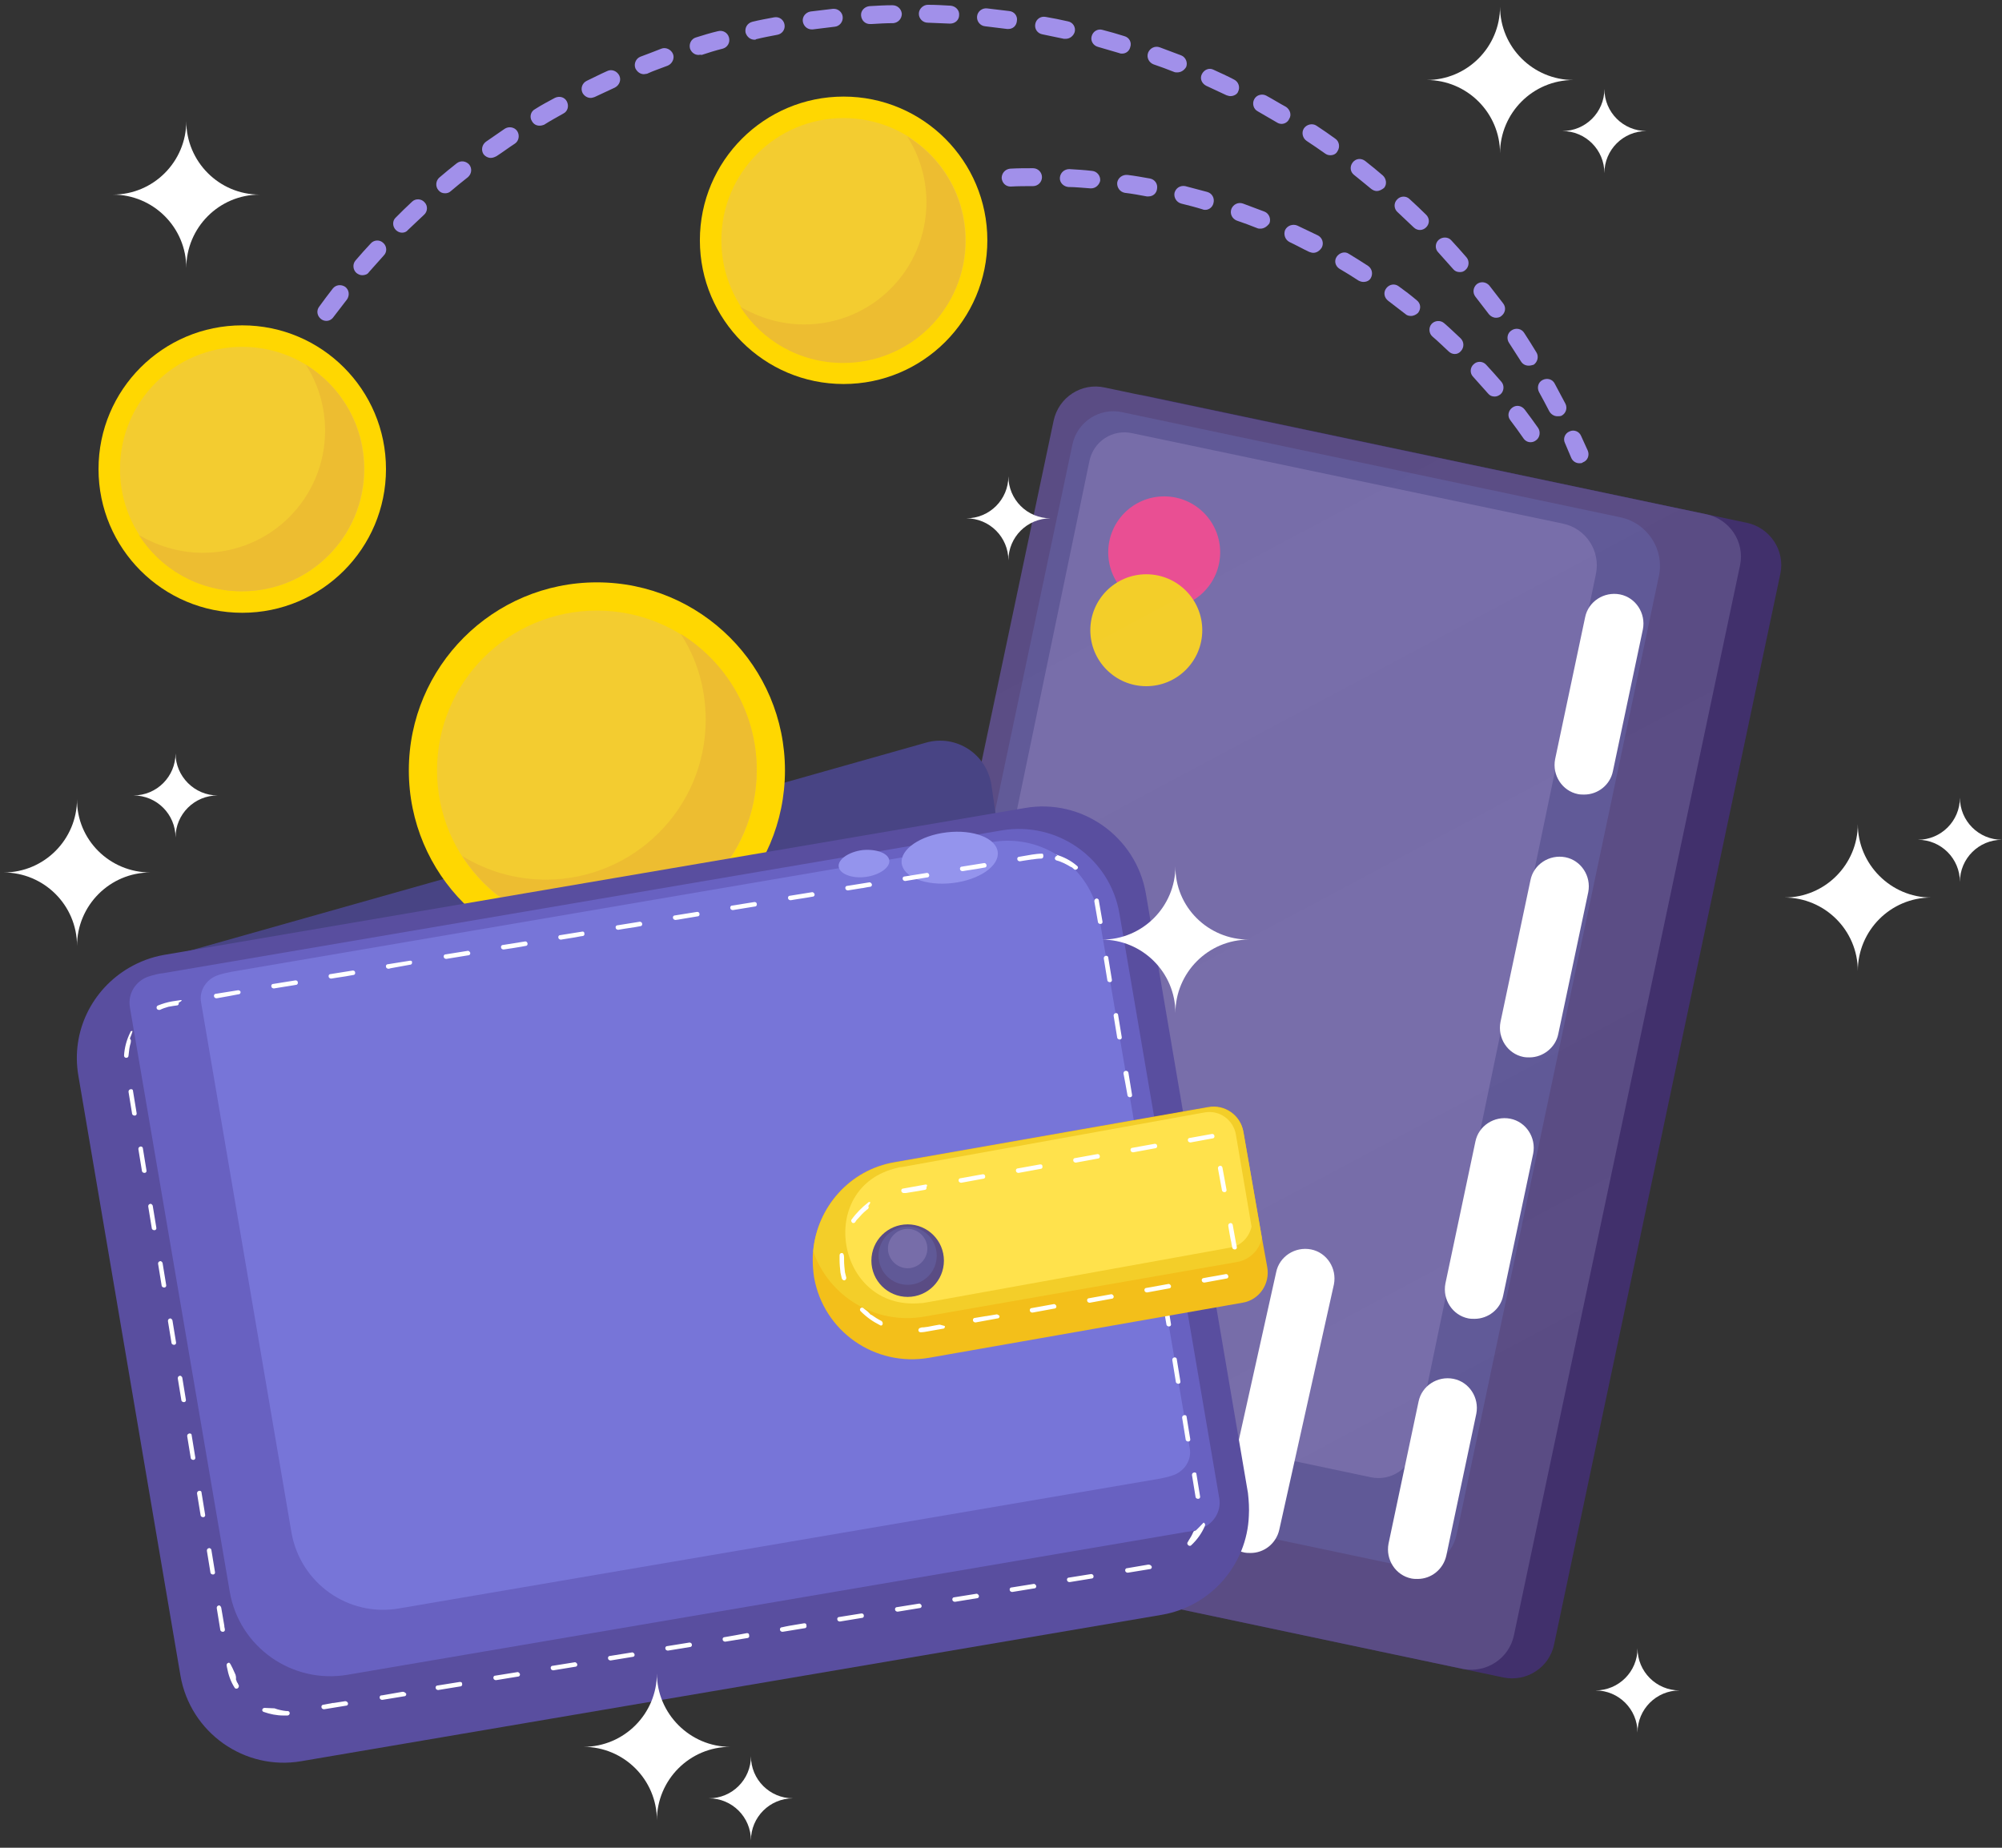 <svg width="156" height="144" viewBox="0 0 156 144" fill="none" xmlns="http://www.w3.org/2000/svg">
<rect x="0" y="0" width="156" height="144" fill="#333333" stroke="none"/>
<path d="M119.259 34.462C119.05 34.462 118.841 34.358 118.701 34.148C118.387 33.695 118.038 33.206 117.689 32.753C117.445 32.439 117.515 32.02 117.829 31.776C118.143 31.532 118.561 31.601 118.806 31.915C119.155 32.369 119.503 32.857 119.852 33.346C120.062 33.66 119.992 34.114 119.678 34.323C119.538 34.428 119.399 34.462 119.259 34.462ZM116.468 30.904C116.259 30.904 116.084 30.834 115.945 30.659C115.561 30.241 115.177 29.787 114.793 29.368C114.514 29.089 114.549 28.636 114.828 28.391C115.107 28.112 115.561 28.147 115.805 28.426C116.189 28.845 116.607 29.299 116.991 29.752C117.236 30.031 117.201 30.485 116.922 30.729C116.782 30.834 116.642 30.904 116.468 30.904ZM113.363 27.589C113.188 27.589 113.014 27.519 112.874 27.38C112.455 26.996 112.037 26.577 111.618 26.228C111.339 25.984 111.304 25.53 111.548 25.251C111.792 24.972 112.246 24.937 112.525 25.181C112.979 25.565 113.397 25.984 113.816 26.368C114.095 26.647 114.095 27.065 113.851 27.345C113.711 27.519 113.537 27.589 113.363 27.589ZM109.943 24.623C109.804 24.623 109.629 24.588 109.525 24.483C109.071 24.135 108.617 23.786 108.164 23.437C107.85 23.192 107.78 22.774 108.024 22.46C108.268 22.146 108.687 22.076 109.001 22.32C109.49 22.669 109.943 23.018 110.397 23.402C110.711 23.646 110.746 24.065 110.501 24.379C110.362 24.518 110.153 24.623 109.943 24.623ZM106.245 21.971C106.105 21.971 106 21.936 105.861 21.867C105.372 21.553 104.884 21.239 104.395 20.959C104.047 20.75 103.942 20.331 104.151 20.017C104.361 19.703 104.779 19.564 105.093 19.773C105.617 20.087 106.105 20.401 106.594 20.715C106.908 20.925 107.012 21.343 106.803 21.692C106.698 21.867 106.489 21.971 106.245 21.971ZM102.337 19.703C102.232 19.703 102.128 19.669 102.023 19.634C101.5 19.389 101.011 19.11 100.488 18.866C100.139 18.692 99.999 18.273 100.139 17.924C100.313 17.575 100.732 17.435 101.081 17.575C101.604 17.819 102.162 18.098 102.686 18.343C103.035 18.517 103.174 18.936 103 19.285C102.825 19.564 102.581 19.703 102.337 19.703ZM98.22 17.819C98.15 17.819 98.045 17.819 97.975 17.784C97.452 17.575 96.894 17.366 96.371 17.191C96.022 17.052 95.812 16.668 95.952 16.284C96.091 15.935 96.475 15.726 96.859 15.865C97.417 16.075 97.975 16.284 98.534 16.493C98.883 16.633 99.057 17.052 98.918 17.401C98.743 17.645 98.499 17.819 98.22 17.819ZM93.928 16.354C93.858 16.354 93.788 16.354 93.719 16.319C93.16 16.144 92.602 16.005 92.044 15.865C91.66 15.761 91.451 15.377 91.521 15.028C91.625 14.644 91.974 14.435 92.358 14.505C92.916 14.644 93.509 14.819 94.068 14.958C94.451 15.063 94.661 15.447 94.556 15.83C94.486 16.144 94.207 16.354 93.928 16.354ZM89.497 15.307C89.462 15.307 89.427 15.307 89.357 15.307C88.799 15.202 88.241 15.098 87.648 15.028C87.264 14.958 87.02 14.609 87.055 14.225C87.124 13.842 87.473 13.597 87.857 13.632C88.45 13.702 89.008 13.807 89.602 13.911C89.985 13.981 90.23 14.33 90.16 14.714C90.125 15.063 89.846 15.307 89.497 15.307ZM85.031 14.679C84.996 14.679 84.996 14.679 84.961 14.679C84.403 14.644 83.81 14.574 83.251 14.574C82.868 14.539 82.553 14.225 82.588 13.842C82.623 13.458 82.937 13.179 83.321 13.179C83.914 13.214 84.507 13.248 85.1 13.318C85.484 13.353 85.763 13.702 85.729 14.086C85.659 14.4 85.38 14.679 85.031 14.679ZM78.75 14.539C78.367 14.539 78.087 14.26 78.052 13.877C78.052 13.493 78.332 13.179 78.715 13.144C79.309 13.109 79.902 13.109 80.495 13.109C80.879 13.109 81.193 13.423 81.193 13.807C81.193 14.191 80.879 14.505 80.495 14.505C79.902 14.505 79.344 14.505 78.75 14.539Z" fill="#A190EA"/>
<path d="M123.063 36.102C122.784 36.102 122.539 35.928 122.435 35.684C122.26 35.3 122.121 34.916 121.946 34.532C121.772 34.183 121.946 33.765 122.295 33.625C122.644 33.451 123.063 33.625 123.202 33.974C123.377 34.358 123.551 34.742 123.726 35.125C123.865 35.474 123.726 35.893 123.342 36.032C123.272 36.102 123.167 36.102 123.063 36.102ZM121.353 32.439C121.109 32.439 120.865 32.299 120.725 32.055C120.446 31.532 120.202 31.043 119.923 30.555C119.748 30.206 119.853 29.787 120.202 29.613C120.551 29.438 120.969 29.543 121.144 29.892C121.423 30.415 121.702 30.938 121.981 31.462C122.156 31.811 122.016 32.229 121.667 32.404C121.562 32.439 121.458 32.439 121.353 32.439ZM119.12 28.496C118.876 28.496 118.666 28.391 118.527 28.182C118.213 27.694 117.899 27.205 117.585 26.716C117.376 26.402 117.445 25.949 117.794 25.74C118.108 25.53 118.562 25.6 118.771 25.949C119.085 26.437 119.399 26.926 119.713 27.449C119.923 27.763 119.818 28.217 119.504 28.426C119.364 28.461 119.26 28.496 119.12 28.496ZM25.437 25.007C25.297 25.007 25.158 24.972 25.018 24.867C24.704 24.623 24.634 24.204 24.878 23.89C25.227 23.402 25.576 22.948 25.925 22.495C26.169 22.181 26.588 22.146 26.902 22.355C27.216 22.599 27.251 23.018 27.042 23.332C26.693 23.786 26.344 24.239 25.995 24.693C25.855 24.902 25.646 25.007 25.437 25.007ZM116.573 24.763C116.364 24.763 116.154 24.658 116.015 24.483C115.666 24.03 115.317 23.576 114.968 23.123C114.724 22.809 114.794 22.39 115.073 22.146C115.387 21.901 115.805 21.971 116.05 22.25C116.399 22.704 116.782 23.192 117.131 23.646C117.375 23.96 117.306 24.379 116.992 24.623C116.887 24.728 116.713 24.763 116.573 24.763ZM28.228 21.448C28.054 21.448 27.914 21.378 27.774 21.273C27.495 21.029 27.46 20.576 27.705 20.297C28.088 19.843 28.472 19.424 28.891 18.971C29.135 18.692 29.589 18.657 29.868 18.936C30.147 19.18 30.182 19.634 29.903 19.913C29.519 20.331 29.135 20.785 28.751 21.204C28.647 21.378 28.437 21.448 28.228 21.448ZM113.747 21.204C113.537 21.204 113.363 21.134 113.223 20.959C112.84 20.541 112.456 20.087 112.072 19.669C111.793 19.389 111.828 18.936 112.107 18.692C112.386 18.447 112.84 18.447 113.084 18.726C113.468 19.145 113.886 19.599 114.27 20.052C114.514 20.331 114.48 20.785 114.2 21.029C114.061 21.169 113.921 21.204 113.747 21.204ZM31.333 18.133C31.159 18.133 30.984 18.064 30.845 17.924C30.566 17.645 30.566 17.191 30.845 16.947C31.264 16.528 31.682 16.11 32.101 15.726C32.38 15.447 32.834 15.482 33.078 15.761C33.357 16.04 33.322 16.493 33.043 16.738C32.624 17.121 32.206 17.54 31.787 17.924C31.682 18.064 31.508 18.133 31.333 18.133ZM110.641 17.924C110.467 17.924 110.293 17.854 110.153 17.715C109.734 17.331 109.316 16.912 108.897 16.528C108.618 16.284 108.583 15.83 108.862 15.551C109.106 15.272 109.56 15.237 109.839 15.516C110.258 15.9 110.711 16.319 111.13 16.738C111.409 17.017 111.409 17.435 111.13 17.715C110.99 17.854 110.816 17.924 110.641 17.924ZM34.683 15.063C34.474 15.063 34.299 14.993 34.16 14.819C33.915 14.539 33.95 14.086 34.229 13.842C34.683 13.458 35.136 13.074 35.59 12.725C35.904 12.481 36.323 12.551 36.567 12.83C36.811 13.144 36.742 13.562 36.462 13.807C36.009 14.156 35.555 14.539 35.136 14.888C34.997 15.028 34.822 15.063 34.683 15.063ZM107.292 14.888C107.117 14.888 106.978 14.819 106.838 14.714C106.385 14.33 105.931 13.981 105.512 13.632C105.198 13.388 105.164 12.969 105.408 12.655C105.652 12.341 106.071 12.306 106.385 12.551C106.838 12.899 107.292 13.283 107.745 13.667C108.025 13.911 108.094 14.365 107.85 14.644C107.676 14.784 107.466 14.888 107.292 14.888ZM38.242 12.306C38.032 12.306 37.823 12.202 37.684 12.027C37.474 11.713 37.544 11.294 37.858 11.05C38.346 10.701 38.835 10.387 39.324 10.038C39.638 9.829 40.091 9.899 40.3 10.213C40.51 10.527 40.44 10.98 40.126 11.19C39.638 11.504 39.184 11.853 38.695 12.167C38.556 12.237 38.416 12.306 38.242 12.306ZM103.663 12.097C103.524 12.097 103.384 12.062 103.244 11.957C102.791 11.643 102.302 11.294 101.814 10.98C101.5 10.771 101.395 10.318 101.605 10.004C101.814 9.69 102.268 9.585 102.582 9.794C103.07 10.108 103.559 10.457 104.047 10.806C104.361 11.015 104.431 11.469 104.221 11.783C104.117 11.992 103.907 12.097 103.663 12.097ZM42.045 9.794C41.801 9.794 41.591 9.69 41.452 9.445C41.242 9.131 41.347 8.678 41.696 8.503C42.185 8.189 42.708 7.91 43.231 7.631C43.58 7.456 43.999 7.561 44.173 7.91C44.348 8.259 44.243 8.678 43.894 8.852C43.406 9.131 42.882 9.41 42.394 9.724C42.289 9.759 42.185 9.794 42.045 9.794ZM99.86 9.655C99.755 9.655 99.616 9.62 99.511 9.55C99.023 9.271 98.499 8.957 98.011 8.678C97.662 8.503 97.557 8.05 97.732 7.736C97.906 7.387 98.36 7.282 98.674 7.456C99.197 7.736 99.686 8.05 100.209 8.329C100.523 8.538 100.663 8.957 100.453 9.271C100.349 9.515 100.104 9.655 99.86 9.655ZM46.023 7.631C45.778 7.631 45.534 7.491 45.395 7.247C45.22 6.898 45.36 6.48 45.709 6.305C46.232 6.061 46.755 5.782 47.314 5.537C47.663 5.363 48.081 5.537 48.256 5.886C48.43 6.235 48.256 6.654 47.907 6.828C47.383 7.073 46.86 7.317 46.337 7.561C46.232 7.596 46.127 7.631 46.023 7.631ZM95.882 7.491C95.778 7.491 95.673 7.456 95.568 7.422C95.045 7.177 94.522 6.933 93.998 6.689C93.649 6.514 93.475 6.131 93.649 5.782C93.824 5.433 94.208 5.258 94.556 5.433C95.08 5.677 95.638 5.921 96.162 6.2C96.51 6.375 96.65 6.794 96.476 7.142C96.406 7.352 96.127 7.491 95.882 7.491ZM50.175 5.782C49.896 5.782 49.651 5.607 49.512 5.328C49.372 4.979 49.547 4.561 49.896 4.421C50.454 4.212 51.012 4.002 51.535 3.793C51.884 3.653 52.303 3.863 52.443 4.212C52.582 4.561 52.373 4.979 52.024 5.119C51.501 5.328 50.942 5.503 50.419 5.747C50.349 5.747 50.245 5.782 50.175 5.782ZM91.73 5.642C91.66 5.642 91.556 5.642 91.486 5.607C90.963 5.398 90.404 5.189 89.881 5.014C89.532 4.875 89.323 4.491 89.462 4.107C89.602 3.758 89.986 3.549 90.37 3.688C90.928 3.898 91.486 4.107 92.044 4.316C92.393 4.456 92.568 4.875 92.428 5.223C92.254 5.503 92.01 5.642 91.73 5.642ZM54.431 4.281C54.117 4.281 53.873 4.072 53.769 3.793C53.664 3.409 53.873 3.025 54.222 2.921C54.78 2.746 55.339 2.572 55.932 2.432C56.316 2.327 56.699 2.537 56.804 2.921C56.909 3.304 56.699 3.688 56.316 3.793C55.757 3.932 55.199 4.107 54.676 4.281C54.571 4.246 54.501 4.281 54.431 4.281ZM87.439 4.177C87.369 4.177 87.299 4.177 87.229 4.142C86.671 3.967 86.113 3.828 85.555 3.653C85.171 3.549 84.961 3.165 85.066 2.816C85.171 2.432 85.555 2.223 85.903 2.327C86.462 2.467 87.055 2.641 87.613 2.816C87.997 2.921 88.206 3.304 88.067 3.688C87.997 3.967 87.753 4.177 87.439 4.177ZM58.793 3.095C58.479 3.095 58.2 2.886 58.095 2.537C58.025 2.153 58.235 1.804 58.618 1.699C59.177 1.56 59.77 1.455 60.328 1.35C60.712 1.281 61.061 1.525 61.131 1.909C61.2 2.293 60.956 2.641 60.572 2.711C60.014 2.816 59.456 2.921 58.898 3.06C58.898 3.095 58.863 3.095 58.793 3.095ZM83.042 3.025C83.007 3.025 82.938 3.025 82.903 3.025C82.345 2.921 81.786 2.781 81.228 2.676C80.844 2.607 80.6 2.258 80.67 1.874C80.74 1.49 81.088 1.246 81.472 1.316C82.065 1.42 82.624 1.525 83.217 1.665C83.601 1.734 83.845 2.118 83.74 2.502C83.635 2.816 83.356 3.025 83.042 3.025ZM63.259 2.293C62.91 2.293 62.631 2.048 62.561 1.699C62.491 1.316 62.77 0.967 63.154 0.897C63.747 0.827 64.341 0.757 64.899 0.688C65.283 0.653 65.632 0.932 65.666 1.316C65.701 1.699 65.422 2.048 65.038 2.083C64.48 2.153 63.887 2.223 63.329 2.293C63.329 2.293 63.294 2.293 63.259 2.293ZM78.576 2.258C78.541 2.258 78.507 2.258 78.472 2.258C77.913 2.188 77.32 2.118 76.762 2.048C76.378 2.013 76.099 1.665 76.134 1.281C76.169 0.897 76.518 0.618 76.901 0.653C77.495 0.722 78.088 0.792 78.646 0.862C79.03 0.897 79.309 1.246 79.239 1.63C79.204 2.013 78.925 2.258 78.576 2.258ZM67.795 1.874C67.411 1.874 67.132 1.595 67.097 1.211C67.062 0.827 67.376 0.513 67.76 0.478C68.353 0.443 68.946 0.408 69.539 0.408C69.923 0.408 70.237 0.688 70.272 1.071C70.272 1.455 69.993 1.769 69.609 1.804C69.051 1.804 68.458 1.839 67.9 1.874C67.795 1.874 67.795 1.874 67.795 1.874ZM74.04 1.839H74.005C73.447 1.804 72.854 1.804 72.296 1.769C71.912 1.769 71.598 1.455 71.598 1.071C71.598 0.688 71.947 0.374 72.296 0.374C72.889 0.374 73.482 0.408 74.075 0.443C74.459 0.478 74.773 0.792 74.738 1.176C74.738 1.56 74.424 1.839 74.04 1.839Z" fill="#A190EA"/>
<path d="M117.13 130.727L70.236 120.818C68.422 120.434 67.236 118.655 67.619 116.84L85.24 33.45C85.623 31.635 87.403 30.449 89.217 30.833L136.111 40.742C137.926 41.126 139.112 42.905 138.728 44.72L121.108 128.11C120.759 129.924 118.98 131.111 117.13 130.727Z" fill="#41306C"/>
<path d="M135.588 44.058L117.968 127.448C117.584 129.262 115.805 130.414 113.991 130.065L67.097 120.156C65.282 119.772 64.096 117.993 64.48 116.143L65.038 113.596L82.1 32.788C82.484 30.973 84.263 29.787 86.112 30.206L129.971 39.452L132.971 40.08C134.786 40.464 135.972 42.243 135.588 44.058Z" fill="#5A4C84"/>
<path d="M126.307 40.324C128.365 40.777 129.691 42.801 129.272 44.86L113.501 119.597C113.118 121.376 111.373 122.493 109.629 122.109L70.76 113.91C68.701 113.456 67.375 111.432 67.794 109.374L83.565 34.636C83.948 32.857 85.693 31.741 87.438 32.124L126.307 40.324Z" fill="#605997"/>
<path d="M121.806 40.812C123.586 41.196 124.737 42.941 124.354 44.755L110.188 112.933C109.874 114.468 108.373 115.445 106.838 115.131L73.272 108.048C71.493 107.664 70.342 105.919 70.725 104.105L84.891 35.927C85.205 34.392 86.706 33.415 88.241 33.764L121.806 40.812Z" fill="#776DA9"/>
<path d="M114.898 102.78C114.758 102.78 114.584 102.78 114.409 102.745C113.188 102.501 112.385 101.28 112.63 100.024L114.967 88.963C115.212 87.742 116.433 86.94 117.689 87.184C118.91 87.428 119.713 88.649 119.468 89.906L117.131 100.966C116.921 102.048 115.944 102.78 114.898 102.78Z" fill="white"/>
<path d="M110.466 123.051C110.326 123.051 110.152 123.051 109.978 123.016C108.756 122.772 107.954 121.551 108.198 120.295L110.536 109.234C110.78 108.013 112.001 107.211 113.257 107.455C114.479 107.699 115.281 108.92 115.037 110.176L112.699 121.237C112.455 122.319 111.513 123.051 110.466 123.051Z" fill="white"/>
<path d="M119.189 82.404C119.05 82.404 118.875 82.404 118.701 82.369C117.48 82.125 116.677 80.904 116.921 79.647L119.259 68.587C119.503 67.366 120.725 66.563 121.981 66.808C123.202 67.052 124.004 68.273 123.76 69.529L121.422 80.59C121.213 81.636 120.236 82.404 119.189 82.404Z" fill="white"/>
<path d="M123.446 61.922C123.307 61.922 123.132 61.922 122.958 61.887C121.737 61.643 120.934 60.422 121.178 59.166L123.516 48.105C123.76 46.884 124.982 46.081 126.238 46.325C127.459 46.57 128.261 47.791 128.017 49.047L125.679 60.108C125.47 61.154 124.528 61.922 123.446 61.922Z" fill="white"/>
<path d="M97.452 121.027C97.312 121.027 97.138 121.027 96.963 120.992C95.742 120.748 94.94 119.527 95.184 118.271L99.441 99.15C99.685 97.929 100.906 97.127 102.162 97.371C103.384 97.615 104.186 98.836 103.942 100.092L99.685 119.213C99.441 120.295 98.499 121.027 97.452 121.027Z" fill="white"/>
<path d="M81.995 106.199L80.181 114.363C79.902 115.549 78.82 116.352 77.634 116.317C77.494 116.317 77.355 116.282 77.18 116.247L75.889 115.968L72.854 115.34L72.016 115.166C71.702 115.096 71.423 114.991 71.179 114.817C70.307 114.258 69.818 113.212 70.062 112.165L71.877 104C72.191 102.64 73.482 101.802 74.843 102.081L76.587 102.465L77.424 102.64L79.972 103.163C81.437 103.477 82.309 104.838 81.995 106.199Z" fill="#F3CE29"/>
<path d="M80.983 106.094L79.378 113.247C79.134 114.294 78.192 114.991 77.145 114.956C77.005 114.956 76.901 114.922 76.761 114.922L75.644 114.677L72.993 114.119L72.26 113.98C71.981 113.91 71.737 113.84 71.527 113.7C70.76 113.212 70.341 112.305 70.55 111.363L72.155 104.21C72.434 103.024 73.586 102.291 74.737 102.535L76.273 102.849L77.005 102.989L79.238 103.477C80.495 103.687 81.262 104.873 80.983 106.094Z" fill="#FFE03B"/>
<path d="M80.076 105.989L78.68 112.235C78.471 113.142 77.634 113.77 76.727 113.735C76.622 113.735 76.517 113.7 76.378 113.7L75.401 113.491L73.098 113.002L72.435 112.863C72.191 112.828 71.981 112.723 71.807 112.619C71.144 112.2 70.76 111.397 70.969 110.595L72.365 104.349C72.609 103.337 73.621 102.675 74.633 102.884L75.959 103.163L76.587 103.303L78.541 103.721C79.657 103.931 80.32 104.942 80.076 105.989Z" fill="#FFF44F"/>
<path d="M78.401 112.932C78.401 113.141 78.366 113.35 78.296 113.56L77.982 114.816L77.633 116.316C77.494 116.316 77.354 116.281 77.18 116.246L75.889 115.967L76.168 114.746L76.412 113.699L76.552 113.141C76.656 112.757 76.587 112.339 76.377 111.99C76.168 111.641 75.819 111.397 75.435 111.327C74.633 111.152 73.83 111.641 73.621 112.443L73.446 113.106L73.167 114.153L72.853 115.374L72.016 115.2C71.702 115.13 71.423 115.025 71.178 114.851L71.492 113.63L71.772 112.583L71.911 111.99C72.295 110.559 73.516 109.617 74.912 109.547L76.412 103.267L76.517 102.883L76.621 102.464L78.331 102.883L78.226 103.267L78.122 103.651L76.621 109.966C77.11 110.245 77.529 110.629 77.843 111.117C78.261 111.641 78.401 112.269 78.401 112.932Z" fill="#FFF774"/>
<path d="M78.401 112.933C78.401 113.142 78.366 113.351 78.296 113.561L77.982 114.817C77.738 114.922 77.459 114.956 77.179 114.956C77.04 114.956 76.935 114.922 76.796 114.922L76.202 114.782L76.447 113.735L76.586 113.177C76.691 112.793 76.621 112.375 76.412 112.026C76.202 111.677 75.853 111.432 75.47 111.363C74.667 111.188 73.865 111.677 73.655 112.479L73.481 113.142L73.202 114.189L73.027 114.154L72.295 113.98C72.016 113.945 71.806 113.84 71.562 113.7C71.562 113.7 71.527 113.7 71.527 113.666L71.806 112.619L71.946 112.026C72.329 110.595 73.551 109.653 74.946 109.583L76.447 103.303L76.551 102.919L77.075 103.024L78.261 103.268L78.156 103.652L76.656 109.967C77.144 110.246 77.563 110.63 77.877 111.118C78.261 111.642 78.401 112.27 78.401 112.933Z" fill="#FFFF8B"/>
<path d="M78.4 112.933C78.016 113.456 77.423 113.77 76.76 113.735C76.656 113.735 76.586 113.735 76.481 113.7L76.621 113.142C76.725 112.758 76.656 112.34 76.446 111.991C76.237 111.642 75.888 111.398 75.504 111.328C74.702 111.153 73.899 111.642 73.69 112.444L73.516 113.107L73.167 113.037L72.504 112.898C72.259 112.863 72.05 112.758 71.876 112.654L71.841 112.619L71.98 112.026C72.364 110.595 73.585 109.653 74.981 109.583L76.481 103.303L76.656 103.338L78.191 103.652L76.691 109.967C77.179 110.246 77.598 110.63 77.912 111.118C78.261 111.642 78.4 112.27 78.4 112.933Z" fill="#FFFFA4"/>
<path d="M90.716 47.406C93.125 47.406 95.078 45.454 95.078 43.045C95.078 40.636 93.125 38.684 90.716 38.684C88.308 38.684 86.355 40.636 86.355 43.045C86.355 45.454 88.308 47.406 90.716 47.406Z" fill="#E94F93"/>
<path d="M89.321 53.477C91.73 53.477 93.683 51.524 93.683 49.115C93.683 46.707 91.73 44.754 89.321 44.754C86.912 44.754 84.96 46.707 84.96 49.115C84.96 51.524 86.912 53.477 89.321 53.477Z" fill="#F3CE29"/>
<g opacity="0.2">
<g opacity="0.2">
<path opacity="0.2" d="M133.493 53.825L128.364 78.249L65.385 111.85L70.514 87.46L133.493 53.825Z" fill="white"/>
<path opacity="0.2" d="M130.946 39.659L74.213 69.945L77.528 54.244L112.279 35.716L129.969 39.45L130.946 39.659Z" fill="white"/>
<path opacity="0.2" d="M125.503 91.682L123.339 101.94L82.97 123.503L70.723 120.921L125.503 91.682Z" fill="white"/>
</g>
</g>
<path d="M12.771 74.658L72.157 57.876C74.494 57.213 76.867 58.748 77.251 61.155L78.751 71.518L12.771 74.658Z" fill="#484484"/>
<path d="M46.511 74.693C54.605 74.693 61.166 68.132 61.166 60.039C61.166 51.945 54.605 45.384 46.511 45.384C38.418 45.384 31.857 51.945 31.857 60.039C31.857 68.132 38.418 74.693 46.511 74.693Z" fill="#FFD701"/>
<path d="M46.511 72.496C53.391 72.496 58.968 66.919 58.968 60.04C58.968 53.16 53.391 47.584 46.511 47.584C39.632 47.584 34.055 53.16 34.055 60.04C34.055 66.919 39.632 72.496 46.511 72.496Z" fill="#F3CC30"/>
<path d="M53.036 49.397C54.293 51.316 54.99 53.618 54.99 56.096C54.99 62.969 49.408 68.552 42.534 68.552C40.162 68.552 37.928 67.889 36.01 66.703C38.208 70.157 42.081 72.46 46.512 72.46C53.385 72.46 58.968 66.877 58.968 60.004C58.968 55.537 56.595 51.595 53.036 49.397Z" fill="#EDBD31"/>
<path d="M18.877 47.756C25.063 47.756 30.077 42.741 30.077 36.556C30.077 30.37 25.063 25.355 18.877 25.355C12.691 25.355 7.677 30.37 7.677 36.556C7.677 42.741 12.691 47.756 18.877 47.756Z" fill="#FFD701"/>
<path d="M18.877 46.081C24.137 46.081 28.402 41.816 28.402 36.555C28.402 31.294 24.137 27.03 18.877 27.03C13.616 27.03 9.351 31.294 9.351 36.555C9.351 41.816 13.616 46.081 18.877 46.081Z" fill="#F3CC30"/>
<path d="M23.832 28.426C24.774 29.892 25.332 31.671 25.332 33.555C25.332 38.824 21.075 43.081 15.807 43.081C13.992 43.081 12.283 42.557 10.817 41.685C12.492 44.337 15.458 46.081 18.842 46.081C24.111 46.081 28.368 41.825 28.368 36.556C28.368 33.102 26.553 30.101 23.832 28.426Z" fill="#EDBD31"/>
<path d="M65.736 29.927C71.922 29.927 76.936 24.913 76.936 18.727C76.936 12.541 71.922 7.527 65.736 7.527C59.55 7.527 54.536 12.541 54.536 18.727C54.536 24.913 59.55 29.927 65.736 29.927Z" fill="#FFD701"/>
<path d="M65.735 28.252C70.996 28.252 75.26 23.987 75.26 18.727C75.26 13.466 70.996 9.201 65.735 9.201C60.474 9.201 56.21 13.466 56.21 18.727C56.21 23.987 60.474 28.252 65.735 28.252Z" fill="#F3CC30"/>
<path d="M70.689 10.631C71.631 12.097 72.19 13.876 72.19 15.76C72.19 21.029 67.933 25.286 62.664 25.286C60.85 25.286 59.14 24.762 57.675 23.89C59.35 26.542 62.315 28.286 65.7 28.286C70.968 28.286 75.225 24.03 75.225 18.761C75.225 15.307 73.411 12.306 70.689 10.631Z" fill="#EDBD31"/>
<path d="M97.313 118.132C97.173 121.901 94.382 125.18 90.544 125.843L23.483 137.253C19.051 138.02 14.829 135.02 14.062 130.589L6.107 83.834C5.513 80.38 7.188 77.1 10.049 75.425C10.887 74.937 11.794 74.588 12.806 74.413L79.867 62.969C84.298 62.201 88.52 65.202 89.288 69.633L97.243 116.353C97.313 116.981 97.347 117.539 97.313 118.132Z" fill="#594E9F"/>
<path d="M95.01 116.772C95.185 117.819 94.522 118.83 93.51 119.144C93.161 119.249 92.812 119.354 92.428 119.389L27.077 130.519C22.75 131.252 18.633 128.356 17.9 124.029L10.12 78.496C10.12 78.496 10.12 78.496 10.12 78.461C9.945 77.414 10.608 76.403 11.62 76.088C11.969 75.984 12.318 75.879 12.702 75.844L78.053 64.714C82.38 63.981 86.497 66.877 87.23 71.204L95.01 116.772Z" fill="#6861C1"/>
<path d="M92.708 112.864C92.882 113.806 92.254 114.713 91.347 114.992C91.033 115.097 90.719 115.166 90.37 115.236L31.055 125.355C27.112 126.018 23.414 123.366 22.716 119.458L15.668 78.112C15.493 77.17 16.121 76.263 17.029 75.983C17.343 75.879 17.657 75.809 18.006 75.739L77.321 65.621C81.264 64.958 84.962 67.609 85.66 71.517L92.708 112.864Z" fill="#7775D8"/>
<path d="M74.238 68.817C76.305 68.573 77.876 67.491 77.747 66.4C77.618 65.309 75.838 64.623 73.772 64.867C71.705 65.11 70.134 66.192 70.262 67.283C70.391 68.374 72.171 69.061 74.238 68.817Z" fill="#9494ED"/>
<path d="M69.295 67.052C69.365 67.61 68.527 68.203 67.446 68.343C66.364 68.482 65.422 68.098 65.352 67.54C65.282 66.982 66.12 66.388 67.202 66.249C68.283 66.144 69.225 66.493 69.295 67.052Z" fill="#9494ED"/>
<path d="M81.194 66.528C80.915 66.528 80.67 66.563 80.426 66.598L79.414 66.772C79.31 66.772 79.24 66.877 79.275 66.981C79.275 67.051 79.379 67.121 79.449 67.121H79.484C79.484 67.121 80.112 67.016 80.391 66.981H80.426C80.67 66.947 80.88 66.912 81.124 66.912C81.229 66.912 81.298 66.842 81.298 66.737C81.298 66.632 81.298 66.528 81.194 66.528ZM76.693 67.26C76.693 67.26 76.658 67.26 76.693 67.26L74.948 67.54C74.844 67.54 74.774 67.644 74.809 67.749C74.809 67.819 74.913 67.889 74.983 67.889H75.018C75.018 67.889 75.646 67.784 76.135 67.714L76.728 67.609C76.832 67.609 76.902 67.505 76.867 67.4C76.832 67.295 76.763 67.26 76.693 67.26ZM72.227 68.028C72.227 68.028 72.192 68.028 72.227 68.028L70.482 68.307C70.377 68.307 70.308 68.412 70.343 68.517C70.343 68.586 70.447 68.656 70.517 68.656H70.552L72.261 68.377C72.366 68.377 72.436 68.272 72.401 68.168C72.366 68.063 72.296 68.028 72.227 68.028ZM67.76 68.761C67.726 68.761 67.726 68.761 67.76 68.761L66.016 69.04C65.911 69.04 65.841 69.145 65.876 69.249C65.876 69.319 65.981 69.389 66.051 69.389H66.086L67.167 69.215H67.202C67.516 69.145 67.795 69.11 67.795 69.11C67.9 69.11 67.97 69.005 67.935 68.9C67.9 68.831 67.83 68.761 67.76 68.761ZM63.294 69.528C63.26 69.528 63.26 69.528 63.294 69.528L61.55 69.808C61.445 69.808 61.375 69.912 61.41 70.017C61.41 70.087 61.515 70.156 61.585 70.156H61.62L62.038 70.087C62.562 70.017 63.329 69.877 63.329 69.877C63.434 69.877 63.504 69.773 63.469 69.668C63.434 69.598 63.364 69.528 63.294 69.528ZM58.794 70.296L57.049 70.575C56.944 70.575 56.874 70.68 56.909 70.785C56.909 70.854 57.014 70.924 57.084 70.924H57.119L58.828 70.645C58.933 70.645 59.003 70.54 58.968 70.436C58.968 70.366 58.898 70.296 58.794 70.296ZM54.327 71.064L52.583 71.343C52.478 71.343 52.408 71.448 52.443 71.552C52.443 71.622 52.548 71.692 52.618 71.692H52.653C52.653 71.692 52.967 71.657 53.316 71.587L54.362 71.413C54.467 71.413 54.537 71.308 54.502 71.203C54.502 71.133 54.432 71.064 54.327 71.064ZM49.861 71.831L48.117 72.111C48.012 72.111 47.942 72.215 47.977 72.32C47.977 72.39 48.082 72.459 48.152 72.459H48.187C48.187 72.459 48.989 72.32 49.512 72.25L49.896 72.18C50.001 72.18 50.071 72.076 50.036 71.971C50.036 71.901 49.931 71.831 49.861 71.831ZM45.395 72.599C45.395 72.599 45.36 72.599 45.395 72.599L43.651 72.878C43.546 72.878 43.476 72.983 43.511 73.087C43.511 73.157 43.616 73.227 43.685 73.227H43.72L44.802 73.052C45.116 72.983 45.395 72.948 45.395 72.948C45.5 72.948 45.57 72.843 45.535 72.739C45.535 72.634 45.465 72.599 45.395 72.599ZM40.929 73.367C40.929 73.367 40.894 73.367 40.929 73.367L39.184 73.646C39.08 73.646 39.01 73.75 39.045 73.855C39.045 73.925 39.15 73.995 39.219 73.995H39.254L39.952 73.89C40.441 73.82 40.964 73.716 40.964 73.716C41.069 73.716 41.138 73.611 41.103 73.506C41.069 73.401 40.999 73.367 40.929 73.367ZM36.463 74.099C36.428 74.099 36.428 74.099 36.463 74.099L34.718 74.378C34.614 74.378 34.544 74.483 34.579 74.588C34.579 74.657 34.684 74.727 34.753 74.727H34.788L36.498 74.448C36.602 74.448 36.672 74.344 36.637 74.239C36.602 74.169 36.533 74.099 36.463 74.099ZM31.962 74.867L30.217 75.146C30.113 75.146 30.043 75.251 30.078 75.355C30.078 75.425 30.183 75.495 30.252 75.495H30.287C30.287 75.495 30.357 75.495 30.427 75.46L31.962 75.181C32.067 75.181 32.136 75.076 32.102 74.972C32.136 74.937 32.067 74.867 31.962 74.867ZM27.496 75.635L25.751 75.914C25.647 75.914 25.577 76.018 25.612 76.123C25.612 76.193 25.716 76.263 25.786 76.263H25.821C25.821 76.263 26.449 76.158 26.938 76.088L27.531 75.983C27.635 75.983 27.705 75.879 27.67 75.774C27.67 75.704 27.601 75.635 27.496 75.635ZM23.03 76.402L21.285 76.681C21.18 76.681 21.111 76.786 21.146 76.891C21.146 76.96 21.25 77.03 21.32 77.03H21.355L23.065 76.751C23.169 76.751 23.239 76.646 23.204 76.542C23.204 76.472 23.134 76.402 23.03 76.402ZM18.564 77.17C18.564 77.17 18.529 77.17 18.564 77.17L16.819 77.449C16.714 77.449 16.645 77.553 16.68 77.658C16.68 77.728 16.784 77.798 16.854 77.798H16.889L17.866 77.623C18.25 77.553 18.599 77.484 18.599 77.484C18.703 77.484 18.773 77.379 18.738 77.274C18.738 77.24 18.634 77.17 18.564 77.17ZM14.098 77.937C14.098 77.937 14.063 77.937 14.098 77.937L13.4 78.042C13.016 78.112 12.667 78.216 12.318 78.356C12.213 78.391 12.179 78.496 12.213 78.6C12.248 78.67 12.318 78.705 12.388 78.705C12.423 78.705 12.423 78.705 12.458 78.705C12.667 78.6 12.876 78.531 13.121 78.461C13.26 78.426 13.784 78.356 13.784 78.356C13.888 78.356 13.958 78.251 13.923 78.147C14.237 77.972 14.167 77.937 14.098 77.937ZM10.294 80.345C10.225 80.345 10.155 80.38 10.155 80.45C9.876 81.008 9.701 81.636 9.666 82.264C9.666 82.368 9.736 82.438 9.841 82.438C9.946 82.438 10.015 82.368 10.015 82.264C10.05 81.915 10.085 81.566 10.19 81.252C10.19 81.252 10.19 81.252 10.19 81.217C10.19 81.217 10.19 81.217 10.19 81.182C10.225 81.112 10.19 81.008 10.12 80.938C10.364 80.345 10.329 80.345 10.294 80.345ZM10.19 84.881C10.05 84.916 10.015 84.985 10.015 85.09L10.294 86.8C10.294 86.87 10.399 86.939 10.469 86.939H10.504C10.608 86.939 10.678 86.835 10.643 86.73L10.364 85.02C10.364 84.916 10.294 84.881 10.19 84.881ZM10.957 89.347C10.818 89.382 10.783 89.451 10.783 89.556L11.062 91.266C11.062 91.336 11.167 91.405 11.236 91.405H11.271C11.376 91.405 11.446 91.301 11.411 91.196L11.132 89.486C11.132 89.417 11.062 89.347 10.957 89.347ZM11.725 93.813C11.725 93.813 11.69 93.813 11.725 93.813C11.585 93.848 11.55 93.918 11.55 94.022L11.83 95.732C11.83 95.802 11.934 95.871 12.004 95.871H12.039C12.144 95.871 12.213 95.767 12.179 95.662L11.899 93.953C11.864 93.883 11.795 93.813 11.725 93.813ZM12.493 98.279C12.493 98.279 12.458 98.279 12.493 98.279C12.353 98.314 12.318 98.384 12.318 98.488L12.597 100.198C12.597 100.268 12.702 100.338 12.772 100.338H12.807C12.911 100.338 12.981 100.233 12.946 100.128L12.667 98.419C12.632 98.349 12.562 98.279 12.493 98.279ZM13.26 102.745C13.225 102.745 13.225 102.745 13.26 102.745C13.121 102.78 13.086 102.85 13.086 102.954L13.365 104.664C13.365 104.734 13.47 104.804 13.539 104.804H13.574C13.679 104.804 13.749 104.699 13.714 104.594L13.435 102.885C13.4 102.815 13.33 102.745 13.26 102.745ZM14.028 107.211C13.993 107.211 13.993 107.211 14.028 107.211C13.888 107.246 13.853 107.316 13.853 107.421L14.133 109.13C14.133 109.2 14.237 109.27 14.307 109.27H14.342C14.447 109.27 14.516 109.165 14.481 109.06L14.202 107.351C14.167 107.281 14.098 107.211 14.028 107.211ZM14.761 111.712C14.621 111.747 14.586 111.817 14.586 111.922L14.865 113.631C14.865 113.701 14.97 113.771 15.04 113.771H15.075C15.179 113.771 15.249 113.666 15.214 113.561L14.935 111.852C14.935 111.747 14.865 111.712 14.761 111.712ZM15.528 116.178C15.389 116.213 15.354 116.283 15.354 116.388L15.633 118.097C15.633 118.167 15.738 118.237 15.807 118.237H15.842C15.947 118.237 16.017 118.132 15.982 118.028L15.703 116.318C15.703 116.213 15.633 116.178 15.528 116.178ZM16.296 120.644C16.156 120.679 16.121 120.749 16.121 120.854L16.4 122.563C16.4 122.633 16.505 122.703 16.575 122.703H16.61C16.714 122.703 16.784 122.598 16.749 122.494L16.47 120.784C16.47 120.714 16.366 120.644 16.296 120.644ZM17.063 125.11C17.063 125.11 17.029 125.11 17.063 125.11C16.924 125.145 16.889 125.215 16.889 125.32L17.168 127.029C17.168 127.099 17.273 127.169 17.343 127.169H17.377C17.482 127.169 17.552 127.064 17.517 126.96C17.517 126.96 17.517 126.89 17.482 126.785C17.482 126.785 17.482 126.785 17.482 126.75V126.715L17.238 125.285C17.203 125.18 17.133 125.11 17.063 125.11ZM17.831 129.577C17.796 129.577 17.796 129.577 17.831 129.577C17.691 129.611 17.657 129.681 17.657 129.786L17.691 129.96C17.796 130.519 17.971 131.042 18.285 131.53C18.319 131.6 18.389 131.6 18.424 131.6C18.459 131.6 18.494 131.6 18.529 131.565C18.599 131.53 18.634 131.391 18.599 131.321C18.564 131.286 18.529 131.216 18.529 131.182C18.529 131.182 18.529 131.147 18.494 131.147C18.494 131.112 18.459 131.112 18.459 131.077C18.459 131.042 18.424 131.007 18.424 130.972C18.424 130.937 18.389 130.937 18.389 130.902V130.868V130.833V130.798C18.389 130.763 18.389 130.763 18.389 130.728V130.693L18.354 130.519C17.971 129.646 17.901 129.577 17.831 129.577ZM20.622 133.101C20.552 133.101 20.483 133.135 20.448 133.205C20.413 133.31 20.448 133.38 20.552 133.415C21.041 133.589 21.564 133.694 22.088 133.694C22.192 133.694 22.297 133.694 22.402 133.694C22.506 133.694 22.576 133.589 22.576 133.519C22.576 133.415 22.506 133.345 22.402 133.345C22.367 133.345 22.332 133.345 22.332 133.345C22.332 133.345 22.332 133.345 22.297 133.345C21.983 133.31 21.669 133.24 21.39 133.135C20.657 133.101 20.657 133.101 20.622 133.101ZM26.903 132.577C26.868 132.577 26.414 132.647 25.996 132.717H25.961H25.926L25.193 132.856C25.088 132.856 25.019 132.961 25.053 133.066C25.053 133.135 25.158 133.205 25.228 133.205H25.263L26.973 132.926C27.077 132.926 27.147 132.821 27.112 132.717C27.077 132.647 27.007 132.577 26.903 132.577ZM31.369 131.845C31.334 131.845 30.148 132.054 29.764 132.124C29.764 132.124 29.764 132.124 29.729 132.124C29.624 132.124 29.555 132.228 29.589 132.333C29.589 132.403 29.694 132.473 29.764 132.473H29.799L31.508 132.193C31.613 132.193 31.683 132.089 31.648 131.984C31.543 131.879 31.474 131.845 31.369 131.845ZM35.835 131.077L34.09 131.356C33.986 131.356 33.916 131.461 33.951 131.565C33.951 131.635 34.056 131.705 34.125 131.705H34.16L35.87 131.426C35.974 131.426 36.044 131.321 36.009 131.216C36.009 131.112 35.94 131.077 35.835 131.077ZM40.336 130.309C40.301 130.309 40.301 130.309 40.336 130.309L38.591 130.588C38.487 130.588 38.417 130.693 38.452 130.798C38.452 130.868 38.556 130.937 38.626 130.937H38.661L40.371 130.658C40.475 130.658 40.545 130.554 40.51 130.449C40.475 130.379 40.406 130.309 40.336 130.309ZM44.802 129.542C44.767 129.542 44.767 129.542 44.802 129.542L43.057 129.821C42.953 129.821 42.883 129.925 42.918 130.03C42.918 130.1 43.023 130.17 43.092 130.17H43.127L44.837 129.891C44.942 129.891 45.011 129.786 44.977 129.681C44.942 129.611 44.872 129.542 44.802 129.542ZM49.268 128.774C49.268 128.774 49.233 128.774 49.268 128.774L47.523 129.053C47.419 129.053 47.349 129.158 47.384 129.263C47.384 129.332 47.489 129.402 47.558 129.402H47.593L49.303 129.123C49.408 129.123 49.477 129.018 49.443 128.914C49.408 128.844 49.338 128.774 49.268 128.774ZM53.734 128.006C53.734 128.006 53.699 128.006 53.734 128.006L51.99 128.286C51.885 128.286 51.815 128.39 51.85 128.495C51.85 128.565 51.955 128.635 52.025 128.635H52.059L53.769 128.355C53.874 128.355 53.944 128.251 53.909 128.146C53.909 128.076 53.804 128.006 53.734 128.006ZM58.2 127.274L57.258 127.448C56.84 127.518 56.456 127.588 56.456 127.588C56.351 127.588 56.281 127.692 56.316 127.797C56.316 127.867 56.421 127.937 56.491 127.937H56.526L58.235 127.658C58.34 127.658 58.41 127.553 58.375 127.448C58.375 127.309 58.305 127.274 58.2 127.274ZM62.666 126.506L61.829 126.646C61.375 126.715 60.922 126.82 60.922 126.82C60.817 126.82 60.747 126.925 60.782 127.029C60.782 127.099 60.887 127.169 60.957 127.169H60.992L62.701 126.89C62.806 126.89 62.876 126.785 62.841 126.681C62.841 126.541 62.771 126.506 62.666 126.506ZM67.132 125.739L65.388 126.018C65.283 126.018 65.213 126.122 65.248 126.227C65.248 126.297 65.353 126.367 65.423 126.367H65.458L67.167 126.087C67.272 126.087 67.342 125.983 67.307 125.878C67.307 125.808 67.237 125.739 67.132 125.739ZM71.633 124.971C71.599 124.971 71.599 124.971 71.633 124.971L69.889 125.25C69.784 125.25 69.715 125.355 69.749 125.459C69.749 125.529 69.854 125.599 69.924 125.599H69.959L71.668 125.32C71.773 125.32 71.843 125.215 71.808 125.11C71.773 125.041 71.703 124.971 71.633 124.971ZM76.1 124.203C76.1 124.203 76.065 124.203 76.1 124.203L74.355 124.482C74.25 124.482 74.181 124.587 74.215 124.692C74.215 124.762 74.32 124.831 74.39 124.831H74.425L76.135 124.552C76.239 124.552 76.309 124.448 76.274 124.343C76.239 124.273 76.169 124.203 76.1 124.203ZM80.566 123.436C80.566 123.436 80.531 123.436 80.566 123.436L78.821 123.715C78.716 123.715 78.647 123.819 78.681 123.924C78.681 123.994 78.786 124.064 78.856 124.064H78.891L80.601 123.785C80.705 123.785 80.775 123.68 80.74 123.575C80.705 123.505 80.635 123.436 80.566 123.436ZM85.032 122.668L83.287 122.947C83.183 122.947 83.113 123.052 83.148 123.157C83.148 123.226 83.252 123.296 83.322 123.296H83.357L85.067 123.017C85.171 123.017 85.241 122.912 85.206 122.808C85.206 122.738 85.102 122.668 85.032 122.668ZM89.498 121.935C89.463 121.935 89.463 121.935 89.498 121.935C89.463 121.935 89.463 121.935 89.498 121.935C89.463 121.935 89.463 121.935 89.498 121.935C89.463 121.935 89.463 121.935 89.498 121.935C89.463 121.935 89.463 121.935 89.463 121.935L87.823 122.214C87.718 122.214 87.649 122.319 87.683 122.424C87.683 122.494 87.788 122.563 87.858 122.563H87.893L89.603 122.284C89.707 122.284 89.777 122.18 89.742 122.075C89.672 121.97 89.603 121.935 89.498 121.935ZM93.162 119.284C93.092 119.284 93.022 119.319 92.987 119.388C92.882 119.633 92.743 119.877 92.603 120.086C92.603 120.121 92.568 120.121 92.568 120.156C92.499 120.226 92.499 120.33 92.568 120.4C92.603 120.435 92.638 120.47 92.708 120.47C92.743 120.47 92.778 120.47 92.813 120.435C93.266 120.016 93.65 119.493 93.894 118.9C93.929 118.795 93.894 118.725 93.79 118.656C93.196 119.284 93.162 119.284 93.162 119.284ZM93.057 114.748C92.917 114.783 92.882 114.852 92.882 114.957L93.162 116.667C93.162 116.737 93.266 116.806 93.336 116.806H93.371C93.475 116.806 93.545 116.702 93.51 116.597L93.231 114.887C93.231 114.783 93.162 114.748 93.057 114.748ZM92.289 110.282C92.15 110.317 92.115 110.386 92.115 110.491L92.394 112.201C92.394 112.27 92.499 112.34 92.568 112.34H92.603C92.708 112.34 92.778 112.236 92.743 112.131L92.464 110.421C92.464 110.317 92.394 110.282 92.289 110.282ZM91.522 105.781C91.382 105.816 91.347 105.885 91.347 105.99L91.626 107.7C91.626 107.769 91.731 107.839 91.801 107.839H91.836C91.94 107.839 92.01 107.735 91.975 107.63L91.696 105.92C91.696 105.85 91.626 105.781 91.522 105.781ZM90.789 101.315C90.754 101.315 90.754 101.315 90.789 101.315C90.649 101.349 90.614 101.419 90.614 101.524C90.614 101.524 90.684 101.977 90.754 102.431L90.894 103.234C90.894 103.303 90.998 103.373 91.068 103.373H91.103C91.208 103.373 91.277 103.268 91.242 103.164L90.963 101.454C90.928 101.384 90.859 101.315 90.789 101.315ZM90.021 96.848C89.986 96.848 89.986 96.848 90.021 96.848C89.882 96.883 89.847 96.953 89.847 97.058L90.091 98.488V98.523C90.091 98.593 90.126 98.663 90.126 98.663C90.126 98.733 90.231 98.802 90.3 98.802H90.335C90.44 98.802 90.51 98.698 90.475 98.593L90.196 96.883C90.161 96.918 90.091 96.848 90.021 96.848ZM89.254 92.382C89.254 92.382 89.219 92.382 89.254 92.382C89.114 92.417 89.079 92.487 89.079 92.592C89.079 92.592 89.149 93.01 89.219 93.429L89.358 94.336C89.358 94.406 89.463 94.476 89.533 94.476H89.568C89.672 94.476 89.742 94.371 89.707 94.266L89.428 92.557C89.393 92.452 89.323 92.382 89.254 92.382ZM88.486 87.916C88.486 87.916 88.451 87.916 88.486 87.916C88.347 87.951 88.312 88.021 88.312 88.126L88.451 88.893V88.928V88.963C88.451 88.963 88.451 88.963 88.451 88.998V89.033C88.521 89.451 88.591 89.835 88.591 89.835C88.591 89.905 88.695 89.975 88.765 89.975H88.8C88.905 89.975 88.975 89.87 88.94 89.766L88.66 88.056C88.66 87.951 88.556 87.916 88.486 87.916ZM87.718 83.45C87.579 83.485 87.544 83.555 87.544 83.659C87.544 83.659 87.614 84.008 87.683 84.392L87.858 85.369C87.858 85.439 87.963 85.509 88.032 85.509H88.067C88.172 85.509 88.242 85.404 88.207 85.299L87.928 83.59C87.893 83.485 87.823 83.45 87.718 83.45ZM86.951 78.949C86.811 78.984 86.776 79.054 86.776 79.159L87.055 80.868C87.055 80.938 87.16 81.008 87.23 81.008H87.265C87.37 81.008 87.439 80.903 87.404 80.798L87.125 79.089C87.125 79.019 87.055 78.949 86.951 78.949ZM86.183 74.483C86.044 74.518 86.009 74.588 86.009 74.692L86.288 76.402C86.288 76.472 86.392 76.542 86.462 76.542H86.497C86.602 76.542 86.672 76.437 86.637 76.332L86.358 74.623C86.358 74.553 86.288 74.483 86.183 74.483ZM85.451 70.017C85.416 70.017 85.416 70.017 85.451 70.017C85.311 70.052 85.276 70.122 85.276 70.226V70.261L85.555 71.866C85.555 71.936 85.66 72.006 85.73 72.006H85.764C85.869 72.006 85.939 71.901 85.904 71.796L85.625 70.191C85.625 70.156 85.625 70.122 85.59 70.087C85.59 70.087 85.52 70.017 85.451 70.017ZM82.38 66.702C82.31 66.702 82.24 66.737 82.206 66.842C82.171 66.947 82.24 67.016 82.31 67.051C82.729 67.156 83.113 67.365 83.462 67.575C83.462 67.575 83.462 67.575 83.497 67.575C83.566 67.644 83.636 67.679 83.706 67.749C83.741 67.784 83.776 67.784 83.811 67.784C83.846 67.784 83.915 67.749 83.95 67.714C84.02 67.644 84.02 67.54 83.915 67.47C83.427 67.051 82.868 66.772 82.275 66.598C82.415 66.702 82.415 66.702 82.38 66.702Z" fill="white"/>
<path d="M96.824 101.523L72.4 105.815C68.178 106.548 64.166 103.756 63.433 99.535C63.364 99.081 63.329 98.627 63.329 98.174C63.329 97.93 63.329 97.72 63.364 97.476C63.678 94.091 66.19 91.161 69.714 90.567L94.138 86.276C95.429 86.032 96.685 86.904 96.894 88.23L98.325 96.429L98.743 98.732C98.988 100.058 98.115 101.314 96.824 101.523Z" fill="#F3BF1A"/>
<path d="M98.326 96.465C98.151 97.407 97.384 98.175 96.407 98.349L72.018 102.606C68.215 103.269 64.586 101.036 63.365 97.512C63.679 94.127 66.191 91.196 69.715 90.603L94.139 86.311C95.43 86.067 96.686 86.939 96.895 88.265L98.326 96.465Z" fill="#F3CE29"/>
<path d="M97.523 95.592C97.348 96.394 96.72 97.092 95.848 97.232L72.261 101.489C72.087 101.523 71.877 101.558 71.703 101.558C65.178 102.151 63.504 92.521 69.889 91.021C70.028 90.986 70.133 90.951 70.272 90.951L93.859 86.695C95.01 86.485 96.092 87.253 96.301 88.404L97.523 95.592Z" fill="#FFE24C"/>
<path d="M94.451 88.37L92.707 88.684C92.602 88.684 92.532 88.789 92.567 88.894C92.567 88.963 92.672 89.033 92.742 89.033H92.777L94.486 88.719C94.591 88.719 94.661 88.614 94.626 88.51C94.626 88.44 94.556 88.37 94.451 88.37ZM89.985 89.138L88.241 89.452C88.136 89.452 88.066 89.556 88.101 89.661C88.101 89.731 88.206 89.801 88.276 89.801H88.311L90.02 89.487C90.125 89.487 90.195 89.382 90.16 89.277C90.16 89.207 90.09 89.138 89.985 89.138ZM85.519 89.94L83.775 90.254C83.67 90.254 83.6 90.359 83.635 90.464C83.635 90.533 83.74 90.603 83.81 90.603H83.844L85.554 90.289C85.659 90.289 85.729 90.184 85.694 90.08C85.694 90.01 85.624 89.94 85.519 89.94ZM81.053 90.743L79.309 91.057C79.204 91.057 79.134 91.161 79.169 91.266C79.169 91.336 79.274 91.406 79.344 91.406H79.378L81.088 91.092C81.193 91.092 81.263 90.987 81.228 90.882C81.228 90.778 81.158 90.743 81.053 90.743ZM76.587 91.51L74.843 91.824C74.738 91.824 74.668 91.929 74.703 92.034C74.703 92.103 74.808 92.173 74.877 92.173H74.912L76.622 91.859C76.727 91.859 76.796 91.755 76.762 91.65C76.762 91.58 76.692 91.51 76.587 91.51ZM72.121 92.313L70.376 92.627C70.272 92.627 70.202 92.731 70.237 92.836C70.237 92.906 70.342 92.976 70.411 92.976H70.446H70.516H70.551H70.586C71.074 92.906 72.051 92.731 72.051 92.731C72.156 92.731 72.226 92.627 72.191 92.522C72.296 92.348 72.226 92.313 72.121 92.313ZM67.76 93.674C67.725 93.674 67.69 93.674 67.655 93.709C67.166 94.092 66.713 94.546 66.364 95.034C66.294 95.104 66.329 95.209 66.399 95.279C66.434 95.314 66.469 95.314 66.504 95.314C66.573 95.314 66.608 95.279 66.643 95.244C66.713 95.104 66.817 94.999 66.922 94.895C67.097 94.686 67.271 94.511 67.481 94.337C67.515 94.302 67.55 94.267 67.62 94.232C67.69 94.162 67.725 94.057 67.655 93.988C67.864 93.709 67.829 93.674 67.76 93.674ZM65.596 97.651C65.492 97.651 65.422 97.721 65.422 97.826C65.422 97.965 65.422 98.07 65.422 98.21C65.422 98.523 65.457 98.872 65.492 99.186C65.526 99.361 65.561 99.501 65.596 99.64C65.631 99.71 65.701 99.78 65.771 99.78H65.806C65.91 99.745 65.945 99.675 65.945 99.57C65.91 99.431 65.876 99.291 65.841 99.152C65.806 98.838 65.771 98.523 65.771 98.21C65.771 98.14 65.771 98.105 65.771 98.035V98C65.771 97.756 65.701 97.651 65.596 97.651ZM67.201 101.908C67.166 101.908 67.097 101.908 67.062 101.943C66.992 102.013 66.992 102.117 67.062 102.187C67.515 102.641 68.004 102.99 68.562 103.269C68.597 103.269 68.597 103.304 68.632 103.304C68.702 103.304 68.771 103.269 68.771 103.199C68.806 103.129 68.771 103.024 68.702 102.955C68.422 102.815 68.143 102.641 67.899 102.466C67.899 102.466 67.899 102.466 67.864 102.466C67.864 102.466 67.829 102.466 67.829 102.431L67.794 102.396L67.76 102.362C67.76 102.362 67.76 102.362 67.725 102.327C67.69 102.292 67.655 102.257 67.62 102.222C67.271 101.943 67.236 101.908 67.201 101.908ZM73.203 103.234C73.168 103.234 73.168 103.234 73.203 103.234C73.168 103.234 72.609 103.339 72.261 103.408C72.261 103.408 72.261 103.408 72.226 103.408C72.156 103.408 72.051 103.443 71.981 103.443C71.981 103.443 71.981 103.443 71.947 103.443C71.877 103.443 71.807 103.443 71.737 103.478C71.632 103.478 71.563 103.583 71.563 103.653C71.563 103.757 71.632 103.827 71.737 103.827C71.912 103.827 72.121 103.792 72.296 103.757L73.482 103.548C73.587 103.548 73.656 103.443 73.621 103.339C73.342 103.269 73.272 103.234 73.203 103.234ZM77.669 102.431C77.634 102.431 77.634 102.431 77.669 102.431C77.634 102.431 77.25 102.501 76.831 102.571H76.796L75.959 102.71C75.854 102.71 75.785 102.815 75.82 102.92C75.82 102.99 75.924 103.059 75.994 103.059H76.029L77.739 102.745C77.843 102.745 77.913 102.641 77.878 102.536C77.808 102.501 77.739 102.431 77.669 102.431ZM82.135 101.629C82.1 101.629 82.1 101.629 82.135 101.629L80.39 101.943C80.286 101.943 80.216 102.048 80.251 102.152C80.251 102.222 80.355 102.292 80.425 102.292H80.46L82.17 101.978C82.274 101.978 82.344 101.873 82.309 101.768C82.274 101.699 82.205 101.629 82.135 101.629ZM86.601 100.861C86.566 100.861 86.566 100.861 86.601 100.861L84.856 101.175C84.752 101.175 84.682 101.28 84.717 101.385C84.717 101.454 84.822 101.524 84.891 101.524H84.926L86.636 101.21C86.74 101.21 86.81 101.105 86.775 101.001C86.74 100.931 86.671 100.861 86.601 100.861ZM91.067 100.059C91.032 100.059 91.032 100.059 91.067 100.059L89.323 100.373C89.218 100.373 89.148 100.477 89.183 100.582C89.183 100.652 89.288 100.722 89.357 100.722H89.392L91.102 100.408C91.207 100.408 91.276 100.303 91.242 100.198C91.207 100.129 91.137 100.059 91.067 100.059ZM95.533 99.291C95.498 99.291 95.498 99.291 95.533 99.291L94.766 99.431C94.312 99.501 93.789 99.605 93.789 99.605C93.684 99.605 93.614 99.71 93.649 99.814C93.649 99.884 93.754 99.954 93.823 99.954H93.858L95.568 99.64C95.673 99.64 95.743 99.535 95.708 99.431C95.673 99.326 95.603 99.291 95.533 99.291ZM95.882 95.314C95.847 95.314 95.847 95.314 95.882 95.314C95.743 95.348 95.708 95.418 95.708 95.523C95.708 95.523 95.882 96.605 95.952 96.849V96.884L96.022 97.233C96.022 97.302 96.126 97.372 96.196 97.372H96.231C96.336 97.372 96.405 97.267 96.371 97.163L96.301 96.814L96.056 95.453C96.022 95.348 95.952 95.314 95.882 95.314ZM95.08 90.847C95.08 90.847 95.045 90.847 95.08 90.847C94.94 90.882 94.905 90.952 94.905 91.057L95.219 92.766C95.219 92.836 95.324 92.906 95.394 92.906H95.428C95.533 92.906 95.603 92.801 95.568 92.697L95.254 90.987C95.219 90.882 95.149 90.847 95.08 90.847Z" fill="white"/>
<path d="M70.726 101.071C72.287 101.071 73.552 99.805 73.552 98.245C73.552 96.684 72.287 95.418 70.726 95.418C69.165 95.418 67.9 96.684 67.9 98.245C67.9 99.805 69.165 101.071 70.726 101.071Z" fill="#5A4C84"/>
<path d="M72.993 97.86C72.993 99.116 71.981 100.128 70.725 100.128C69.469 100.128 68.457 99.116 68.457 97.86C68.457 96.604 69.469 95.592 70.725 95.592C71.981 95.592 72.993 96.604 72.993 97.86Z" fill="#605997"/>
<path d="M72.262 97.302C72.262 98.139 71.564 98.837 70.727 98.837C69.889 98.837 69.191 98.139 69.191 97.302C69.191 96.464 69.889 95.767 70.727 95.767C71.564 95.767 72.262 96.464 72.262 97.302Z" fill="#776DA9"/>
<path d="M150.487 69.947C147.312 69.947 144.765 72.529 144.765 75.669C144.765 72.494 142.183 69.947 139.043 69.947C142.218 69.947 144.765 67.365 144.765 64.225C144.765 67.365 147.347 69.947 150.487 69.947Z" fill="white"/>
<path d="M97.313 73.226C94.138 73.226 91.591 75.808 91.591 78.948C91.591 75.773 89.009 73.226 85.869 73.226C89.044 73.226 91.591 70.644 91.591 67.504C91.556 70.679 94.138 73.226 97.313 73.226Z" fill="white"/>
<path d="M122.609 6.235C119.434 6.235 116.887 8.817 116.887 11.957C116.887 8.782 114.305 6.235 111.165 6.235C114.34 6.235 116.887 3.653 116.887 0.513C116.887 3.688 119.469 6.235 122.609 6.235Z" fill="white"/>
<path d="M11.725 67.994C8.55 67.994 6.002 70.576 6.002 73.716C6.002 70.541 3.421 67.994 0.28 67.994C3.455 67.994 6.002 65.412 6.002 62.272C5.968 65.447 8.55 67.994 11.725 67.994Z" fill="white"/>
<path d="M56.909 136.135C53.734 136.135 51.187 138.717 51.187 141.857C51.187 138.682 48.605 136.135 45.465 136.135C48.64 136.135 51.187 133.553 51.187 130.413C51.187 133.553 53.769 136.135 56.909 136.135Z" fill="white"/>
<path d="M20.239 15.166C17.063 15.166 14.516 17.748 14.516 20.889C14.516 17.714 11.934 15.166 8.794 15.166C11.969 15.166 14.516 12.585 14.516 9.444C14.516 12.585 17.063 15.166 20.239 15.166Z" fill="white"/>
<path d="M156 65.446C154.186 65.446 152.72 66.911 152.72 68.726C152.72 66.911 151.255 65.446 149.44 65.446C151.255 65.446 152.72 63.98 152.72 62.166C152.72 63.98 154.186 65.446 156 65.446Z" fill="white"/>
<path d="M128.298 10.212C126.483 10.212 125.018 11.677 125.018 13.492C125.018 11.677 123.552 10.212 121.738 10.212C123.552 10.212 125.018 8.746 125.018 6.932C125.018 8.746 126.483 10.212 128.298 10.212Z" fill="white"/>
<path d="M16.957 61.991C15.143 61.991 13.678 63.457 13.678 65.271C13.678 63.457 12.212 61.991 10.398 61.991C12.212 61.991 13.678 60.526 13.678 58.711C13.678 60.491 15.143 61.991 16.957 61.991Z" fill="white"/>
<path d="M61.794 140.148C59.98 140.148 58.514 141.613 58.514 143.428C58.514 141.613 57.049 140.148 55.234 140.148C57.049 140.148 58.514 138.683 58.514 136.868C58.514 138.683 59.98 140.148 61.794 140.148Z" fill="white"/>
<path d="M130.879 131.739C129.064 131.739 127.599 133.205 127.599 135.019C127.599 133.205 126.133 131.739 124.319 131.739C126.133 131.739 127.599 130.274 127.599 128.459C127.599 130.274 129.064 131.739 130.879 131.739Z" fill="white"/>
<path d="M81.856 40.394C80.042 40.394 78.576 41.859 78.576 43.674C78.576 41.859 77.111 40.394 75.296 40.394C77.111 40.394 78.576 38.929 78.576 37.114C78.576 38.929 80.042 40.394 81.856 40.394Z" fill="white"/>
</svg>
